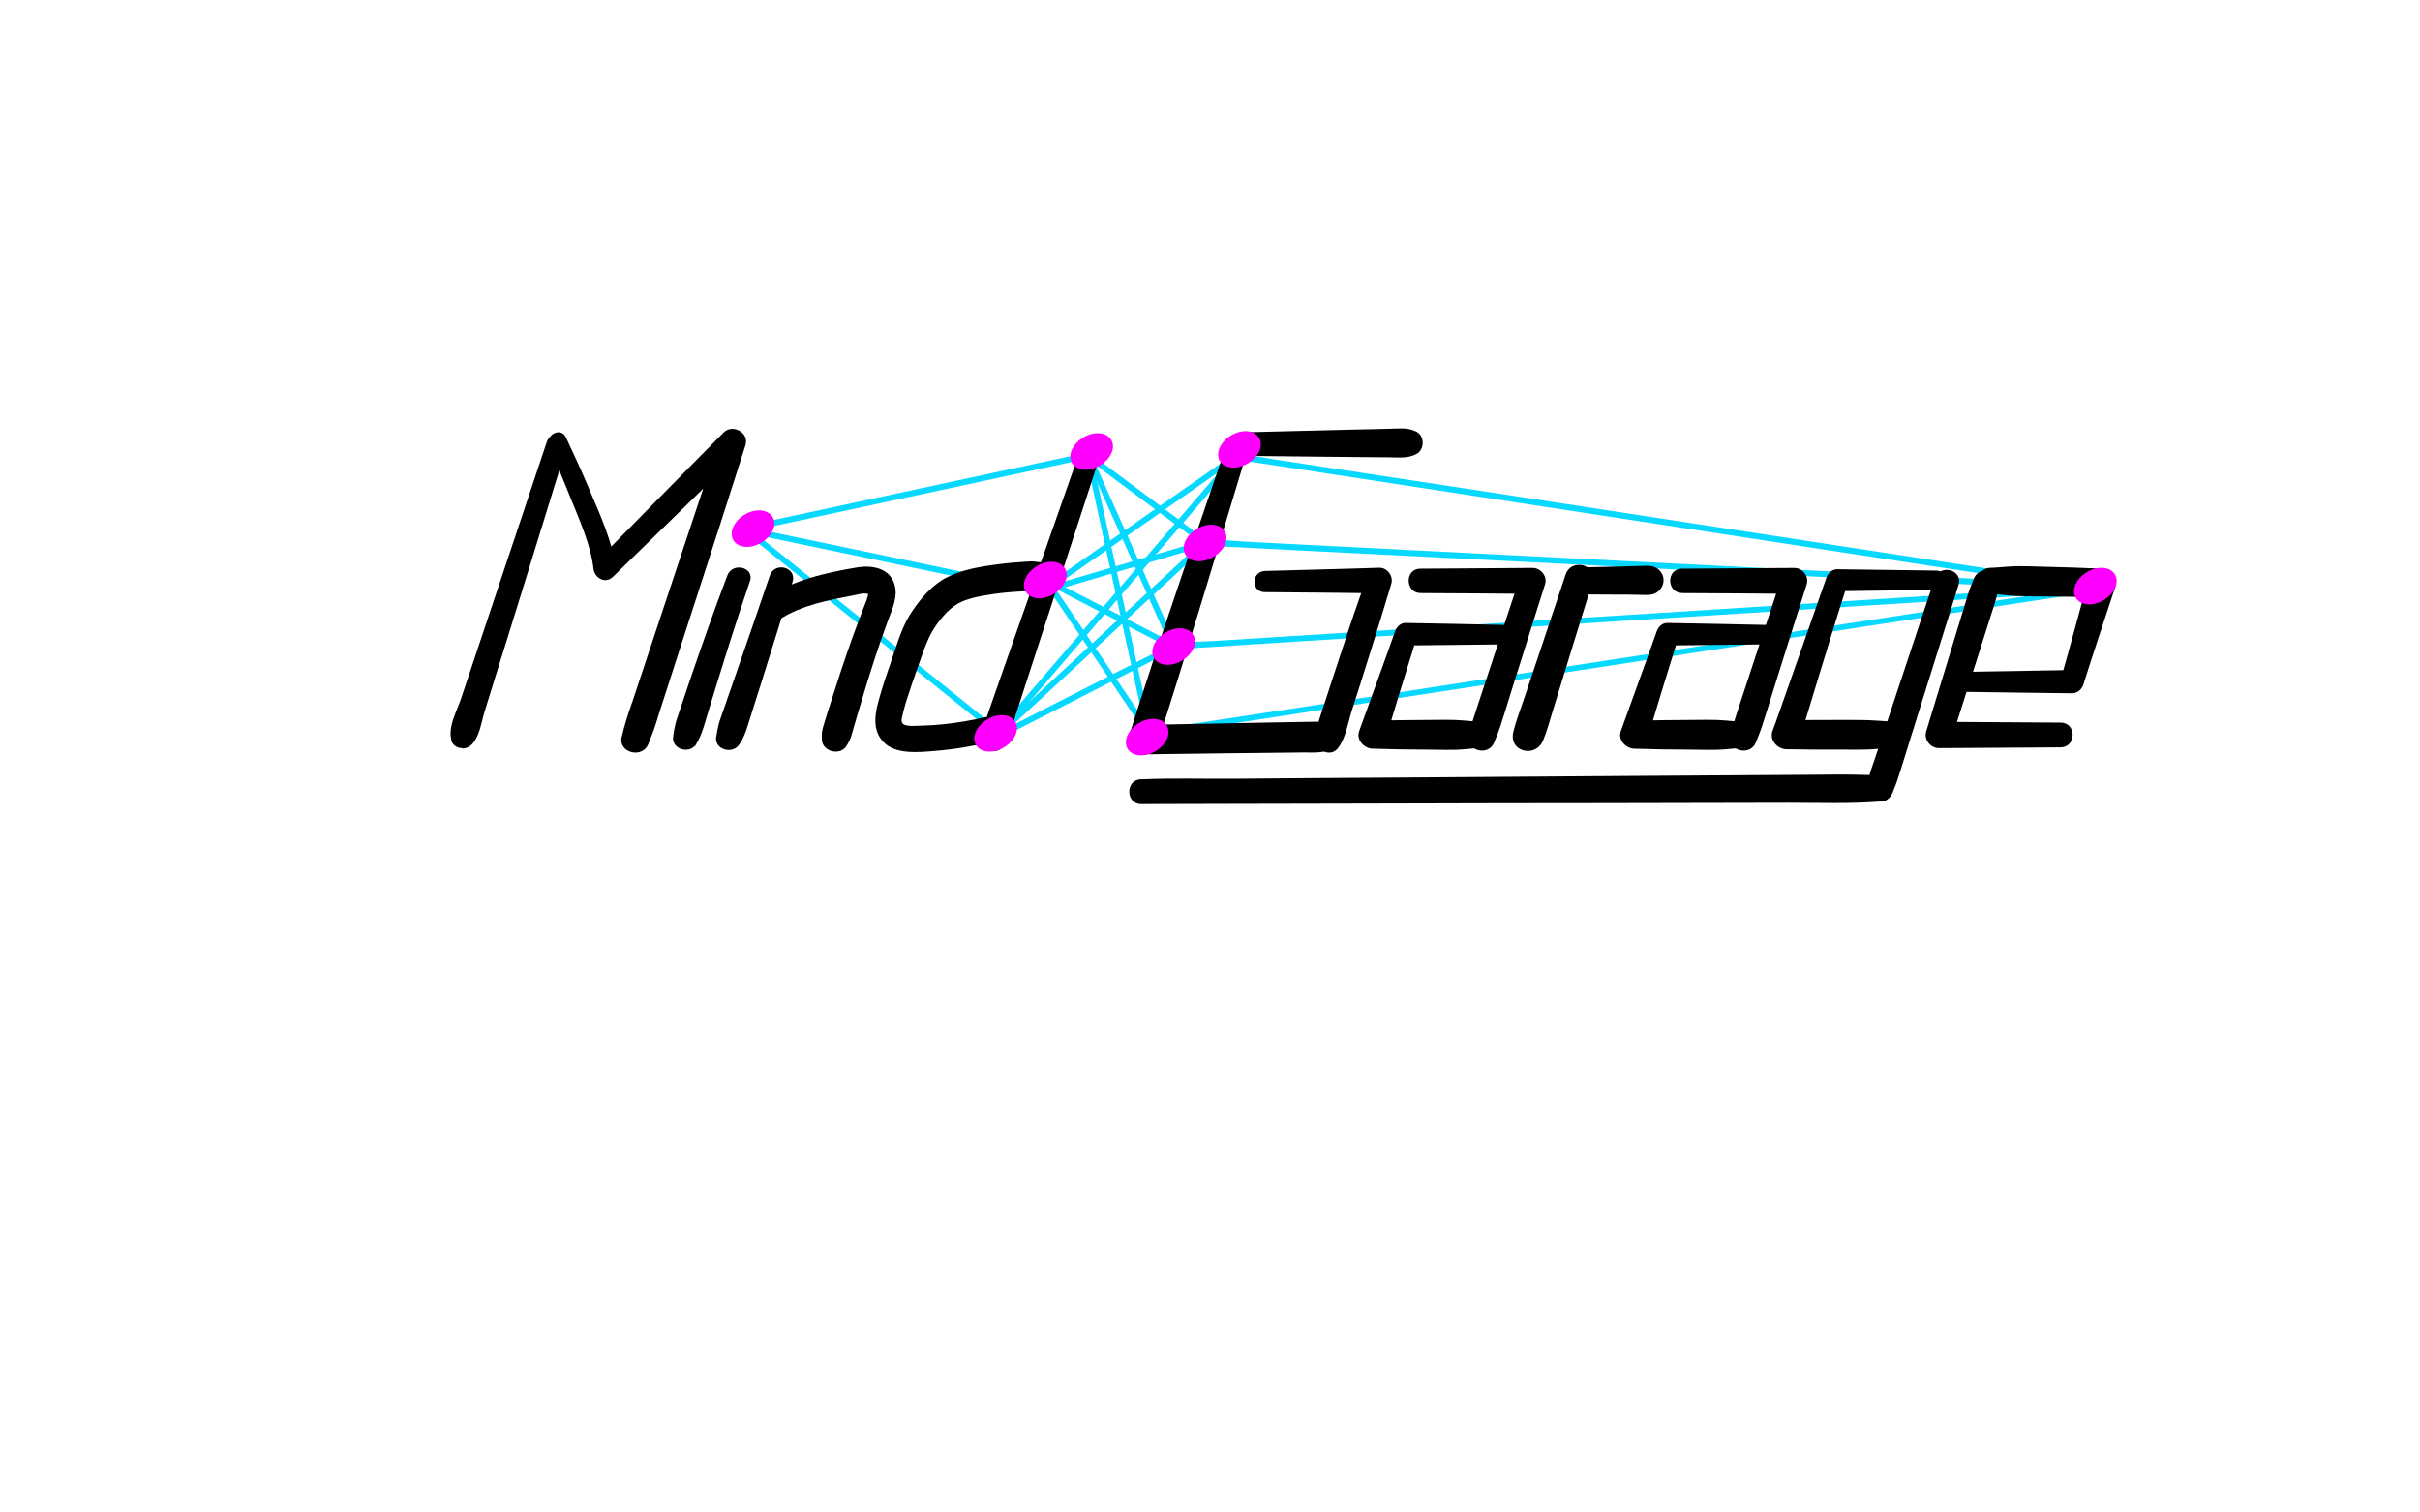 <?xml version="1.0" encoding="utf-8"?>
<!-- Generator: Adobe Illustrator 19.2.1, SVG Export Plug-In . SVG Version: 6.00 Build 0)  -->
<svg version="1.1" id="Layer_1" xmlns="http://www.w3.org/2000/svg" xmlns:xlink="http://www.w3.org/1999/xlink" x="0px" y="0px"
	 viewBox="0 0 1280 800" style="enable-background:new 0 0 1280 800;" xml:space="preserve">
<style type="text/css">
	.st0{fill:#06D8FF;}
	.st1{fill:#FF00FF;stroke:#FF00FF;stroke-width:2.112;stroke-miterlimit:10;}
</style>
<g>
	<line class="st0" x1="553.7" y1="307.3" x2="608.8" y2="389"/>
	<g>
		<path class="st0" d="M552.3,308.1c16,23.8,32.1,47.5,48.1,71.3c2.3,3.5,4.7,6.9,7,10.4c1.1,1.7,3.9,0.1,2.7-1.6
			c-16-23.8-32.1-47.5-48.1-71.3c-2.3-3.5-4.7-6.9-7-10.4C553.9,304.8,551.2,306.4,552.3,308.1L552.3,308.1z"/>
	</g>
</g>
<g>
	<g>
		<line class="st0" x1="575.8" y1="241.1" x2="620.8" y2="342"/>
		<g>
			<path class="st0" d="M574.4,241.9c13.2,29.5,26.3,58.9,39.5,88.4c1.9,4.2,3.7,8.3,5.6,12.5c0.8,1.8,3.5,0.2,2.7-1.6
				c-13.2-29.5-26.3-58.9-39.5-88.4c-1.9-4.2-3.7-8.3-5.6-12.5C576.3,238.5,573.6,240.1,574.4,241.9L574.4,241.9z"/>
		</g>
	</g>
	<g>
		<line class="st0" x1="575.8" y1="241.1" x2="607.8" y2="387.9"/>
		<g>
			<path class="st0" d="M574.3,241.5c9.3,42.8,18.7,85.6,28,128.4c1.3,6.1,2.7,12.2,4,18.4c0.4,2,3.5,1.1,3-0.8
				c-9.3-42.8-18.7-85.6-28-128.4c-1.3-6.1-2.7-12.2-4-18.4C576.9,238.7,573.8,239.5,574.3,241.5L574.3,241.5z"/>
		</g>
	</g>
	<g>
		<line class="st0" x1="528.2" y1="387.8" x2="654.5" y2="240.9"/>
		<g>
			<path class="st0" d="M529.3,388.9c14.2-16.5,28.4-33.1,42.6-49.6c22.7-26.4,45.3-52.7,68-79.1c5.2-6.1,10.4-12.1,15.6-18.2
				c1.3-1.5-0.9-3.8-2.2-2.2c-14.2,16.5-28.4,33.1-42.6,49.6c-22.7,26.4-45.3,52.7-68,79.1c-5.2,6.1-10.4,12.1-15.6,18.2
				C525.8,388.2,528,390.4,529.3,388.9L529.3,388.9z"/>
		</g>
	</g>
	<g>
		<line class="st0" x1="552" y1="312.3" x2="654.5" y2="240.9"/>
		<g>
			<path class="st0" d="M552.8,313.7c29.9-20.9,59.8-41.7,89.7-62.6c4.3-3,8.5-5.9,12.8-8.9c1.6-1.1,0.1-3.9-1.6-2.7
				c-29.9,20.9-59.8,41.7-89.7,62.6c-4.3,3-8.5,5.9-12.8,8.9C549.6,312.1,551.2,314.9,552.8,313.7L552.8,313.7z"/>
		</g>
	</g>
	<g>
		<line class="st0" x1="551.9" y1="312.4" x2="637.4" y2="287.2"/>
		<g>
			<path class="st0" d="M552.3,313.9c25-7.4,49.9-14.7,74.9-22.1c3.5-1,7.1-2.1,10.6-3.1c1.9-0.6,1.1-3.6-0.8-3
				c-25,7.4-49.9,14.7-74.9,22.1c-3.5,1-7.1,2.1-10.6,3.1C549.5,311.5,550.3,314.5,552.3,313.9L552.3,313.9z"/>
		</g>
	</g>
	<g>
		<line class="st0" x1="528.6" y1="387.9" x2="637.4" y2="287.2"/>
		<g>
			<path class="st0" d="M529.7,389c31.8-29.4,63.6-58.8,95.3-88.2c4.5-4.1,9-8.3,13.4-12.4c1.5-1.4-0.7-3.6-2.2-2.2
				c-31.8,29.4-63.6,58.8-95.3,88.2c-4.5,4.1-9,8.3-13.4,12.4C526,388.1,528.2,390.4,529.7,389L529.7,389z"/>
		</g>
	</g>
	<g>
		<line class="st0" x1="528.6" y1="389" x2="620.8" y2="342"/>
		<g>
			<path class="st0" d="M529.4,390.3c26.9-13.7,53.8-27.4,80.7-41.1c3.8-2,7.7-3.9,11.5-5.9c1.8-0.9,0.2-3.6-1.6-2.7
				c-26.9,13.7-53.8,27.4-80.7,41.1c-3.8,2-7.7,3.9-11.5,5.9C526,388.5,527.6,391.2,529.4,390.3L529.4,390.3z"/>
		</g>
	</g>
	<g>
		<line class="st0" x1="654.5" y1="241.6" x2="1108.2" y2="311"/>
		<g>
			<path class="st0" d="M654.1,243.1c15,2.3,30.1,4.6,45.1,6.9c36.1,5.5,72.2,11.1,108.4,16.6c43.7,6.7,87.4,13.4,131.1,20.1
				c37.8,5.8,75.6,11.6,113.3,17.3c12.4,1.9,24.8,3.8,37.2,5.7c5.9,0.9,11.9,2.3,17.8,2.7c0.3,0,0.5,0.1,0.8,0.1
				c2,0.3,2.8-2.7,0.8-3c-15-2.3-30.1-4.6-45.1-6.9c-36.1-5.5-72.2-11.1-108.4-16.6c-43.7-6.7-87.4-13.4-131.1-20.1
				c-37.8-5.8-75.6-11.6-113.3-17.3c-12.4-1.9-24.8-3.8-37.2-5.7c-5.9-0.9-11.9-2.3-17.8-2.7c-0.3,0-0.5-0.1-0.8-0.1
				C652.9,239.8,652.1,242.8,654.1,243.1L654.1,243.1z"/>
		</g>
	</g>
	<g>
		<line class="st0" x1="637.6" y1="287" x2="1108.2" y2="311"/>
		<g>
			<path class="st0" d="M637.6,288.6c15.6,0.8,31.2,1.6,46.8,2.4c37.5,1.9,74.9,3.8,112.4,5.7c45.3,2.3,90.6,4.6,136,6.9
				c39.2,2,78.4,4,117.6,6c12.9,0.7,25.8,1.3,38.7,2c5.9,0.3,12.4,1.4,18.4,0.9c0.3,0,0.5,0,0.8,0c2,0.1,2-3,0-3.1
				c-15.6-0.8-31.2-1.6-46.8-2.4c-37.5-1.9-74.9-3.8-112.4-5.7c-45.3-2.3-90.6-4.6-136-6.9c-39.2-2-78.4-4-117.6-6
				c-12.9-0.7-25.8-1.3-38.7-2c-5.9-0.3-12.4-1.4-18.4-0.9c-0.3,0-0.5,0-0.8,0C635.6,285.3,635.6,288.5,637.6,288.6L637.6,288.6z"/>
		</g>
	</g>
	<g>
		<line class="st0" x1="620.8" y1="342" x2="1109.3" y2="311"/>
		<g>
			<path class="st0" d="M620.8,343.5c16.2-1,32.4-2.1,48.6-3.1c38.9-2.5,77.8-4.9,116.7-7.4c47.1-3,94.1-6,141.2-8.9
				c40.7-2.6,81.3-5.2,122-7.7c13.4-0.8,26.7-1.7,40.1-2.5c6.3-0.4,12.9-0.2,19.1-1.2c0.3,0,0.6,0,0.9-0.1c2-0.1,2-3.3,0-3.1
				c-16.2,1-32.4,2.1-48.6,3.1c-38.9,2.5-77.8,4.9-116.7,7.4c-47.1,3-94.1,6-141.2,8.9c-40.7,2.6-81.3,5.2-122,7.7
				c-13.4,0.8-26.7,1.7-40.1,2.5c-6.3,0.4-12.9,0.2-19.1,1.2c-0.3,0-0.6,0-0.9,0.1C618.8,340.5,618.8,343.7,620.8,343.5L620.8,343.5
				z"/>
		</g>
	</g>
	<g>
		<line class="st0" x1="607.8" y1="387.9" x2="1109.3" y2="311"/>
		<g>
			<path class="st0" d="M608.2,389.4c16.7-2.6,33.4-5.1,50.1-7.7c39.8-6.1,79.6-12.2,119.4-18.3c48.4-7.4,96.9-14.9,145.3-22.3
				c41.6-6.4,83.2-12.8,124.8-19.1c13.8-2.1,27.6-4.2,41.4-6.3c6.3-1,13.5-1.1,19.6-3c0.3-0.1,0.6-0.1,0.8-0.1c2-0.3,1.1-3.3-0.8-3
				c-16.7,2.6-33.4,5.1-50.1,7.7c-39.8,6.1-79.6,12.2-119.4,18.3c-48.4,7.4-96.9,14.9-145.3,22.3c-41.6,6.4-83.2,12.8-124.8,19.1
				c-13.8,2.1-27.6,4.2-41.4,6.3c-6.3,1-13.5,1.1-19.6,3c-0.3,0.1-0.6,0.1-0.8,0.1C605.4,386.7,606.3,389.7,608.2,389.4L608.2,389.4
				z"/>
		</g>
	</g>
	<g>
		<line class="st0" x1="394.1" y1="279.6" x2="528.2" y2="387.8"/>
		<g>
			<path class="st0" d="M393,280.8c15.1,12.2,30.2,24.3,45.3,36.5c24.1,19.4,48.1,38.8,72.2,58.2c5.5,4.5,11.1,8.9,16.6,13.4
				c1.6,1.3,3.8-1,2.2-2.2c-15.1-12.2-30.2-24.3-45.3-36.5c-24.1-19.4-48.1-38.8-72.2-58.2c-5.5-4.5-11.1-8.9-16.6-13.4
				C393.7,277.3,391.4,279.5,393,280.8L393,280.8z"/>
		</g>
	</g>
	<g>
		<line class="st0" x1="393.6" y1="280" x2="551.6" y2="313"/>
		<g>
			<path class="st0" d="M393.2,281.5c46.2,9.7,92.4,19.3,138.7,29c6.4,1.3,12.8,2.7,19.3,4c2,0.4,2.8-2.6,0.8-3
				c-46.2-9.7-92.4-19.3-138.7-29c-6.4-1.3-12.8-2.7-19.3-4C392.1,278,391.2,281.1,393.2,281.5L393.2,281.5z"/>
		</g>
	</g>
	<g>
		<line class="st0" x1="393.6" y1="280" x2="575.3" y2="240.9"/>
		<g>
			<path class="st0" d="M394.1,281.5c20.5-4.4,41-8.8,61.5-13.2c32.5-7,65-14,97.6-21c7.5-1.6,15.1-3.2,22.6-4.9
				c2-0.4,1.1-3.5-0.8-3c-20.5,4.4-41,8.8-61.5,13.2c-32.5,7-65,14-97.6,21c-7.5,1.6-15.1,3.2-22.6,4.9
				C391.2,278.9,392.1,281.9,394.1,281.5L394.1,281.5z"/>
		</g>
	</g>
	<g>
		<g>
			<g>
				<g>
					<path d="M289.2,233.8c-15.1,45.3-30.3,90.6-45.4,135.9c-2.2,6.7-9.8,19.9-2.2,25.4c-0.9-2.2-1.8-4.4-2.7-6.6c0,0,0,0,0,0.1
						c-2.3,7.2,9,10.2,11.3,3.1c0,0,0,0,0-0.1c-1.9,1.4-3.8,2.9-5.6,4.3c8.1,0,9.8-13.1,11.5-18.8c3.8-12.3,7.6-24.7,11.5-37
						c8.7-28,17.4-56.1,26-84.1c2-6.4,4-12.9,6-19.3C301.5,230.1,291.3,227.3,289.2,233.8L289.2,233.8z"/>
				</g>
			</g>
			<g>
				<g>
					<path d="M290.4,236.7c3.9,8.4,7.5,16.9,10.9,25.5c4.9,12,11.3,26.4,12.6,38.6c0.6,5,6.3,8.2,10.3,4.3
						c19.9-19.5,39.8-38.9,59.8-58.4c2.9-2.8,5.8-5.6,8.6-8.4c-3.9-2.2-7.7-4.5-11.6-6.7c-15.5,45.8-30.6,91.8-45.9,137.7
						c-1.6,4.7-3.3,9.4-4.6,14.1c-0.4,1.4-0.8,2.8-1.1,4.2c-0.1,0.4-0.2,0.7-0.3,1.1c-1.6,6.4,0.5-1.4-0.1,0.4
						c-2.9,9,11.2,12.8,14.1,3.9c-0.9,2.6-0.2,0.5,0.4-1c0.4-1.1,0.9-2.2,1.3-3.3c1.5-3.7,2.6-7.6,3.8-11.4c4-12.4,8-24.8,12-37.2
						c9.1-28.3,18.4-56.5,27.4-84.9c2.1-6.6,4.2-13.1,6.3-19.7c2.1-6.7-6.8-11.5-11.6-6.7c-19.5,19.8-39.1,39.6-58.6,59.5
						c-2.8,2.9-5.6,5.7-8.5,8.6c3.4,1.4,6.8,2.8,10.3,4.3c-1.9-14.5-8.3-28.5-14-41.9c-3.9-9.3-8.1-18.5-12.4-27.6
						C296.7,225,287.6,230.5,290.4,236.7L290.4,236.7z"/>
				</g>
			</g>
		</g>
		<g>
			<g>
				<path d="M384.7,304.4c-7,18.4-13.5,37-19.9,55.7c-2.3,6.7-4.5,13.4-6.8,20.2c-0.7,2.1-1.1,4.1-1.5,6.2c-0.1,1-0.4,2-0.4,3
					c0,0.2,0,0.3,0,0.5c-0.4,6.1,0.8-3.4,0.2-1.5c-2.5,8.1,10.1,11.5,12.6,3.5c-1.1,3.5-1.9,3.6-0.6,1.4c0.1-0.1,0.2-0.2,0.3-0.4
					c0.3-0.5,0.5-1,0.8-1.6c1.2-2.2,2-4.5,2.8-6.9c2.1-6.9,4.1-13.8,6.3-20.7c5.8-18.8,11.7-37.6,18.1-56.2
					C399.4,300.1,387.5,297,384.7,304.4L384.7,304.4z"/>
			</g>
		</g>
		<g>
			<g>
				<g>
					<path d="M412.2,327.7c12-7.8,26.3-10.3,40.2-13c1.5-0.3,3-0.7,4.5-0.8c0.9-0.1,3.8,0.7,2.9-0.4c-0.8-0.9-0.5,1-0.9,2.2
						c-0.3,1.2-0.8,2.3-1.2,3.4c-2.4,6.1-4.7,12.2-6.9,18.3c-4.2,11.8-8.1,23.7-11.9,35.7c-1.2,3.9-2.5,7.7-3.6,11.6
						c-0.4,1.5-0.7,3.1-0.6,4.7c0,0.3,0,0.6,0,0.9c0.3,4.8-0.2,0.1,0.3-1.4c-2.5,8.7,11.1,12.4,13.6,3.7c-0.5,1.9-2.9,4.8-0.5,1.3
						c0.3-0.4,0.5-0.8,0.7-1.2c1.1-1.9,1.6-3.9,2.2-6c1.5-5.2,3-10.4,4.6-15.6c4.3-14.5,8.9-28.9,14.1-43c2.3-6.2,5.5-12.7,3.3-19.4
						c-2.8-8.4-12-9.8-19.5-8.6c-16.3,2.7-34.1,6.7-48,16.1C398.5,321,405,332.4,412.2,327.7L412.2,327.7z"/>
				</g>
			</g>
			<g>
				<g>
					<path d="M407.2,304.4c-6.2,18.3-12.5,36.5-18.8,54.6c-2.4,7-4.9,14-7.3,21c-0.8,2.2-1.3,4.2-1.7,6.4c-0.2,1.1-0.4,2.2-0.5,3.2
						c0,0.2,0,0.4,0,0.6c-0.5,6.4,1-4,0.2-1.5c-2.7,8,10,11.4,12.6,3.5c-0.6,1.9-2.4,4.1-0.7,1.6c0.5-0.7,0.9-1.4,1.3-2.1
						c1.3-2.3,2.2-4.8,3-7.3c2.3-7.2,4.5-14.4,6.8-21.5c5.8-18.4,11.5-36.7,17.1-55.1C421.6,300,409.8,296.9,407.2,304.4
						L407.2,304.4z"/>
				</g>
			</g>
		</g>
		<g>
			<g>
				<g>
					<path d="M572.8,234c-15.9,45.4-31.8,90.7-47.7,136.1c-1.6,4.7-3.3,9.4-4.9,14.1c-1.2,3.4-2.4,8.8,0.9,11.5
						c-0.5-1.9-1-3.8-1.5-5.7c0,0,0,0,0,0.1c-2.4,7.1,8.9,10.2,11.3,3.1c0,0,0,0,0-0.1c-1.9,1.4-3.8,2.9-5.6,4.3
						c8.2-0.1,10-13.3,11.9-19.2c4-12.3,8-24.6,12-36.9c9.2-28.2,18.4-56.5,27.6-84.7c2.1-6.6,4.3-13.1,6.4-19.7
						C585.3,230.3,575.1,227.6,572.8,234L572.8,234z"/>
				</g>
			</g>
			<g>
				<g>
					<path d="M520.9,379.4c-7.3,1.7-14.6,2.9-22,3.7c-3.7,0.4-7.5,0.6-11.2,0.7c-2.4,0-7.8,0.7-10-0.8c-0.5-0.3-0.2-0.5-0.6-0.9
						c-0.3-0.3-0.5-3-0.3-1c0.1,1.4,0.1,0.7,0.1,0.4c0-0.3,0-0.6,0-0.9c-0.2-1.7-0.1,0.4,0-0.2c0.6-3.2,1.5-6.3,2.4-9.4
						c1.9-6.1,4-12,6.1-18c2.6-7.1,4.7-14.6,8.9-21c3.8-5.8,8.7-11.3,14.5-13.8c4.9-2.1,10.6-3.1,15.9-3.9
						c5.9-0.9,11.8-1.3,17.7-1.6c2.4-0.1,4.8-0.2,7.2-0.7c0.6-0.1,1.2-0.3,1.8-0.4c0.1,0,0.3-0.1,0.5-0.1c2.9-0.8,1.7,0.2-1.6,0.2
						c9,0,9.1-14.1,0-14.1c3.3,0,0.3-0.1-0.9-0.3c-2.8-0.5-5.4-0.3-8.2-0.1c-6.9,0.4-13.7,1.2-20.5,2.3c-6.7,1.1-13.3,2.7-19.5,5.7
						c-7.6,3.7-13.7,10.7-18.4,17.6c-5.4,7.7-8,16.9-11,25.7c-2.3,6.6-4.6,13.3-6.5,20c-2.3,8-4.5,17.2,2,24
						c6.4,6.7,18.7,5.4,27.1,4.7c10.1-0.8,20.2-2.5,30.1-4.9C532.8,390.1,529.3,377.4,520.9,379.4L520.9,379.4z"/>
				</g>
			</g>
		</g>
	</g>
	<g>
		<g>
			<g>
				<path d="M657.1,241.1c26.1,0.3,52.2,0.6,78.3,0.8c5.5,0.1,10.9,0.7,15.4-2.9c-1.6,0.6-3.1,1.3-4.7,1.9c0,0,0,0,0,0
					c8.5-0.1,8.6-13.3,0-13.3c0,0,0,0,0,0c1.6,0.6,3.1,1.3,4.7,1.9c-4-3.1-8.2-3-13.1-2.8c-7,0.2-13.9,0.4-20.9,0.5
					c-16.1,0.4-32.2,0.8-48.3,1.2c-3.8,0.1-7.6,0.2-11.4,0.3C649.2,229.1,649.2,241.1,657.1,241.1L657.1,241.1z"/>
			</g>
		</g>
		<g>
			<g>
				<path d="M668.9,313.2c20.1,0.2,40.3,0.3,60.4,0.6c-2.1-2.8-4.3-5.6-6.4-8.5c-4.4,12.6-8.8,25.2-12.9,37.9
					c-3.1,9.4-6.1,18.7-9.2,28.1c-1.2,3.6-2.4,7.2-3.5,10.8c-0.8,2.5-2.4,5.7-2.3,8.4c0.3,5.7,8.4,10.7,12.7,5.2
					c4.1-5.2,5.4-13.9,7.4-20.1c3-9.4,6-18.7,8.9-28.1c4.1-12.9,8-25.8,11.9-38.7c1.2-4.1-2.1-8.6-6.4-8.5
					c-20.1,0.7-40.3,1.1-60.4,1.7C661.7,302.3,661.7,313.2,668.9,313.2L668.9,313.2z"/>
			</g>
		</g>
		<g>
			<g>
				<path d="M649.4,233.5c-15.5,45.4-31.4,90.8-46.1,136.5c-2,6.4-4.1,12.8-6.1,19.1c-1.5,4.8,2.6,10,7.5,9.9
					c28.2-0.4,56.3-0.7,84.5-1c5.9-0.1,16.1,1.2,18.2-6.3c-2.3,1.8-4.6,3.5-7,5.3c0.1,0,0.1,0,0.2,0c9.3-0.1,9.3-14.6,0-14.5
					c-0.1,0-0.1,0-0.2,0c2.3,1.8,4.6,3.5,7,5.3c-2.1-6.8-10-6.1-15.6-6c-7.6,0.1-15.3,0.3-22.9,0.4c-17.4,0.3-34.7,0.7-52.1,1
					c-4,0.1-8.1,0.1-12.1,0.2c2.5,3.3,5,6.6,7.5,9.9c14.7-45.7,28.5-91.6,42.3-137.5c1.9-6.4,3.9-12.8,5.8-19.2
					C662.4,229.5,651.7,226.7,649.4,233.5L649.4,233.5z"/>
			</g>
		</g>
	</g>
	<g>
		<g>
			<g>
				<path d="M828.1,303.9c-4.3,12.8-8.5,25.5-12.8,38.3c-3.1,9.3-6.3,18.7-9.4,28c-1.9,5.6-4.1,11.2-5.5,17
					c-2.4,10.6,11.9,13.9,15.8,4.4c2.2-5.3,3.7-11.1,5.4-16.6c2.9-9.5,5.9-19,8.8-28.6c4-12.8,7.9-25.7,11.9-38.5
					C845.3,298.7,831.1,294.9,828.1,303.9L828.1,303.9z"/>
			</g>
		</g>
		<g>
			<g>
				<path d="M837.5,314.4c5.6,0,11.2,0.1,16.8,0.1c4,0,8,0,12.1,0.1c3,0,7.3,0.6,9.9-1.2c4.7-3.3,4.9-9.6,0-12.9
					c-2.7-1.8-6.8-1.1-9.9-1.1c-4,0.1-8,0.2-12.1,0.3c-5.6,0.1-11.2,0.3-16.8,0.4C828.4,300.3,828.3,314.3,837.5,314.4L837.5,314.4z
					"/>
			</g>
		</g>
	</g>
	<g>
		<g>
			<g>
				<path d="M751.4,313.7c19.7,0.1,39.5,0.2,59.2,0.4c-2.2-2.9-4.4-5.8-6.7-8.7c-8,24.2-15.9,48.4-23.9,72.6
					c-0.8,2.5-1.6,4.9-2.2,7.4c-0.2,0.8-0.4,1.5-0.5,2.3c-0.3,1.5-1,3.2-0.2,0.8c-2.7,8.5,10.6,12.2,13.4,3.7
					c-0.7,2-0.4,1.1,0.2-0.5c0.2-0.6,0.5-1.2,0.7-1.7c0.8-1.9,1.5-3.9,2.2-5.9c2.1-6.6,4.2-13.2,6.2-19.8
					c4.7-14.9,9.4-29.9,14.1-44.8c1.1-3.5,2.2-7,3.3-10.4c1.4-4.3-2.3-8.8-6.7-8.7c-19.7,0.1-39.5,0.3-59.2,0.4
					C743,300.7,743,313.6,751.4,313.7L751.4,313.7z"/>
			</g>
		</g>
		<g>
			<g>
				<path d="M798.1,330.6c-18.1-0.4-36.3-0.8-54.4-1.1c-2.8-0.1-4.9,1.9-5.8,4.4c-6.2,17.7-12.7,35.2-19,52.8
					c-1.7,4.7,2.7,9.2,7.1,9.3c9.6,0.3,19.2,0.5,28.9,0.5c6.5,0,13.2,0.4,19.7-0.2c2.2-0.2,4.4-0.4,6.7-0.6c1.2-0.1,6.1-0.2,2.5-0.2
					c8.7,0,8.7-13.5,0-13.5c2.5,0,1,0.1-0.7-0.1c-0.6-0.1-1.2-0.1-1.9-0.2c-2.2-0.2-4.4-0.4-6.7-0.6c-6.5-0.6-13.1-0.3-19.7-0.3
					c-9.6,0-19.2,0.2-28.9,0.4c2.4,3.1,4.7,6.2,7.1,9.3c5.4-17.9,10.8-35.7,16.4-53.5c-1.9,1.5-3.9,2.9-5.8,4.4
					c18.1-0.2,36.3-0.4,54.4-0.6C804.8,340.8,804.8,330.7,798.1,330.6L798.1,330.6z"/>
			</g>
		</g>
	</g>
	<g>
		<g>
			<g>
				<path d="M889.8,313.7c19.7,0.1,39.5,0.2,59.2,0.4c-2.2-2.9-4.4-5.8-6.7-8.7c-8,24.2-15.9,48.4-23.9,72.6
					c-0.8,2.5-1.6,4.9-2.2,7.4c-0.2,0.8-0.4,1.5-0.5,2.3c-0.3,1.5-1,3.2-0.2,0.8c-2.7,8.5,10.6,12.2,13.4,3.7
					c-0.7,2-0.4,1.1,0.2-0.5c0.2-0.6,0.5-1.2,0.7-1.7c0.8-1.9,1.5-3.9,2.2-5.9c2.1-6.6,4.2-13.2,6.2-19.8
					c4.7-14.9,9.4-29.9,14.1-44.8c1.1-3.5,2.2-7,3.3-10.4c1.4-4.3-2.3-8.8-6.7-8.7c-19.7,0.1-39.5,0.3-59.2,0.4
					C881.3,300.7,881.3,313.6,889.8,313.7L889.8,313.7z"/>
			</g>
		</g>
		<g>
			<g>
				<path d="M936.5,330.6c-18.1-0.4-36.3-0.8-54.4-1.1c-2.8-0.1-4.9,1.9-5.8,4.4c-6.2,17.7-12.7,35.2-19,52.8
					c-1.7,4.7,2.7,9.2,7.1,9.3c9.6,0.3,19.2,0.5,28.9,0.5c6.5,0,13.2,0.4,19.7-0.2c2.2-0.2,4.4-0.4,6.7-0.6c1.2-0.1,6.1-0.2,2.5-0.2
					c8.7,0,8.7-13.5,0-13.5c2.5,0,1,0.1-0.7-0.1c-0.6-0.1-1.2-0.1-1.9-0.2c-2.2-0.2-4.4-0.4-6.7-0.6c-6.5-0.6-13.1-0.3-19.7-0.3
					c-9.6,0-19.2,0.2-28.9,0.4c2.4,3.1,4.7,6.2,7.1,9.3c5.4-17.9,10.8-35.7,16.4-53.5c-1.9,1.5-3.9,2.9-5.8,4.4
					c18.1-0.2,36.3-0.4,54.4-0.6C943.1,340.8,943.1,330.7,936.5,330.6L936.5,330.6z"/>
			</g>
		</g>
	</g>
	<g>
		<g>
			<g>
				<path d="M1023.3,306c-10.6,31.8-21.1,63.7-31.7,95.5c-1.1,3.2-2.3,6.4-3.1,9.6c-0.2,0.9-0.4,1.9-0.6,2.9
					c-0.3,1.5-1.1,3.9-0.2,1.1c-2.7,8.5,10.6,12.2,13.4,3.7c-1.1,3.5,0.3-0.5,0.7-1.5c1.3-3.1,2.3-6.2,3.3-9.4
					c2.7-8.7,5.4-17.3,8.1-26c6.2-19.7,12.3-39.3,18.5-59c1.4-4.5,2.8-9,4.2-13.5C1038.5,301.4,1026,298,1023.3,306L1023.3,306z"/>
			</g>
		</g>
		<g>
			<g>
				<path d="M1024.2,301.8c-17.5-0.2-34.9-0.5-52.4-0.7c-2.7,0-4.8,1.9-5.7,4.3c-8.2,23.7-16.6,47.3-24.9,71
					c-1.2,3.4-2.4,6.9-3.7,10.3c-1.7,4.8,2.7,9.5,7.3,9.6c9.6,0.2,19.3,0.2,28.9,0.2c6.6,0,13.1,0.2,19.7-0.4
					c2.2-0.2,4.5-0.4,6.7-0.5c1.2-0.1,6.1-0.2,2.5-0.2c8.7,0,8.7-13.5,0-13.5c2.5,0,0.9,0.1-0.7-0.1c-0.6-0.1-1.2-0.1-1.9-0.1
					c-2.2-0.2-4.5-0.4-6.7-0.5c-6.5-0.5-13.1-0.4-19.7-0.4c-9.6,0-19.3,0-28.9,0.2c2.4,3.2,4.9,6.4,7.3,9.6
					c7.3-23.9,14.5-47.9,22-71.8c1.1-3.5,2.2-7,3.3-10.4c-1.9,1.4-3.8,2.9-5.7,4.3c17.5-0.2,34.9-0.5,52.4-0.7
					C1030.8,312,1030.9,301.9,1024.2,301.8L1024.2,301.8z"/>
			</g>
		</g>
		<g>
			<g>
				<path d="M603.6,425.3c12.9,0,25.9-0.1,38.8-0.1c31.1-0.1,62.1-0.1,93.2-0.2c37.6-0.1,75.2-0.2,112.8-0.2
					c32.5-0.1,65.1-0.1,97.6-0.2c15.8,0,31.9,0.6,47.7-0.6c3.8-0.3,0.6,0,0.7,0c8.9,0,8.9-13.9,0-13.9c-0.1,0-0.1,0-0.2,0
					c3,0.3,0.8,0.1-0.5,0c-0.7,0-1.3,0-2-0.1c-2.6-0.1-5.2-0.1-7.8-0.2c-9.4-0.3-18.9,0-28.3,0c-31.1,0.2-62.1,0.4-93.2,0.6
					c-37.6,0.3-75.2,0.5-112.8,0.8c-32.5,0.2-65.1,0.4-97.6,0.7c-15.8,0.1-31.8-0.4-47.7,0.3c-0.2,0-0.4,0-0.7,0
					C595.2,412.2,595.2,425.3,603.6,425.3L603.6,425.3z"/>
			</g>
		</g>
	</g>
	<g>
		<g>
			<g>
				<path d="M1090,382.2c-21.5-0.1-42.9-0.3-64.4-0.4c2.2,2.9,4.5,5.9,6.7,8.8c4.3-13.4,8.5-26.8,12.8-40.1
					c2.9-9.1,5.8-18.3,8.7-27.4c1-3.1,2-6.1,2.7-9.3c0.2-0.9,0.4-1.8,0.6-2.7c0.2-1.3,1.3-4.3,0.2-0.9c2.7-8.5-10.7-12.2-13.4-3.7
					c1-3.3,0.1-0.2-0.4,0.9c-0.3,0.8-0.7,1.7-1,2.5c-1.2,3-2.1,6.1-3,9.2c-2.8,9.2-5.6,18.3-8.4,27.5c-4.1,13.4-8.2,26.9-12.3,40.3
					c-1.3,4.3,2.3,8.8,6.7,8.8c21.5-0.1,42.9-0.3,64.4-0.4C1098.4,395.2,1098.4,382.3,1090,382.2L1090,382.2z"/>
			</g>
		</g>
		<g>
			<g>
				<path d="M1036.5,365.9c19.8,0.3,39.7,0.6,59.5,0.8c2.7,0,5-1.9,5.9-4.5c5.5-17.4,11.3-34.7,17-52c1.6-4.8-2.6-9.2-7.1-9.4
					c-9.8-0.4-19.6-0.8-29.4-1c-6.7-0.1-13.4-0.6-20.1-0.1c-2.2,0.2-4.5,0.3-6.7,0.5c-0.6,0-1.3,0.1-1.9,0.1c-1.1,0.1-4.2,0-0.8,0.1
					c-8.7-0.2-8.7,13.3,0,13.5c-2.6,0-0.7-0.1,0.8,0.1c0.6,0.1,1.1,0.1,1.7,0.2c2.2,0.2,4.4,0.5,6.5,0.7c6.8,0.7,13.6,0.5,20.4,0.6
					c9.8,0.2,19.6,0.2,29.4,0.1c-2.4-3.1-4.8-6.2-7.1-9.4c-4.8,17.6-9.5,35.2-14.5,52.7c2-1.5,3.9-3,5.9-4.5
					c-19.8,0.3-39.7,0.7-59.5,1C1029.8,355.7,1029.8,365.8,1036.5,365.9L1036.5,365.9z"/>
			</g>
		</g>
	</g>
	<g>
		<g>
			<line class="st0" x1="575.3" y1="240.9" x2="637.4" y2="287.2"/>
			<g>
				<path class="st0" d="M574.5,242.2c20.7,15.4,41.4,30.9,62.1,46.3c1.6,1.2,3.2-1.5,1.6-2.7c-20.7-15.4-41.4-30.9-62.1-46.3
					C574.5,238.3,572.9,241,574.5,242.2L574.5,242.2z"/>
			</g>
		</g>
	</g>
	<g>
		<g>
			<line class="st0" x1="553.7" y1="307.3" x2="620.8" y2="342"/>
			<g>
				<path class="st0" d="M552.9,308.6c22.4,11.6,44.7,23.1,67.1,34.7c1.8,0.9,3.4-1.8,1.6-2.7c-22.4-11.6-44.7-23.1-67.1-34.7
					C552.7,305,551.1,307.7,552.9,308.6L552.9,308.6z"/>
			</g>
		</g>
	</g>
	<path class="st1" d="M616.5,389.9c-1.8,4.7-7.5,8.6-12.9,8.6c-5.4,0-8.3-3.8-6.5-8.6c1.8-4.7,7.5-8.6,12.9-8.6
		C615.3,381.3,618.2,385.2,616.5,389.9z"/>
	<path class="st1" d="M647.1,287.2c-1.8,4.7-7.5,8.6-12.9,8.6c-5.4,0-8.3-3.8-6.5-8.6c1.8-4.7,7.5-8.6,12.9-8.6
		C646,278.6,648.9,282.4,647.1,287.2z"/>
	<path class="st1" d="M665.3,237.7c-1.8,4.7-7.5,8.6-12.9,8.6c-5.4,0-8.3-3.8-6.5-8.6c1.8-4.7,7.5-8.6,12.9-8.6
		C664.1,229.1,667.1,233,665.3,237.7z"/>
	<path class="st1" d="M630.5,342c-1.8,4.7-7.5,8.6-12.9,8.6c-5.4,0-8.3-3.8-6.5-8.6c1.8-4.7,7.5-8.6,12.9-8.6
		C629.4,333.4,632.3,337.2,630.5,342z"/>
	<path class="st1" d="M562.6,306.8c-1.8,4.7-7.5,8.6-12.9,8.6c-5.4,0-8.3-3.8-6.5-8.6c1.8-4.7,7.5-8.6,12.9-8.6
		C561.5,298.2,564.4,302,562.6,306.8z"/>
	<path class="st1" d="M1118,310c-1.8,4.7-7.5,8.6-12.9,8.6s-8.3-3.8-6.5-8.6c1.8-4.7,7.5-8.6,12.9-8.6S1119.7,305.3,1118,310z"/>
	<path class="st1" d="M408,279.6c-1.8,4.7-7.5,8.6-12.9,8.6s-8.3-3.8-6.5-8.6c1.8-4.7,7.5-8.6,12.9-8.6
		C406.9,271.1,409.8,274.9,408,279.6z"/>
	<path class="st1" d="M587.1,238.8c-1.8,4.7-7.5,8.6-12.9,8.6c-5.4,0-8.3-3.8-6.5-8.6c1.8-4.7,7.5-8.6,12.9-8.6
		C586,230.2,588.9,234.1,587.1,238.8z"/>
	<path class="st1" d="M536.3,387.9c-1.8,4.7-7.5,8.6-12.9,8.6c-5.4,0-8.3-3.8-6.5-8.6c1.8-4.7,7.5-8.6,12.9-8.6
		C535.2,379.3,538.1,383.1,536.3,387.9z"/>
</g>
</svg>
